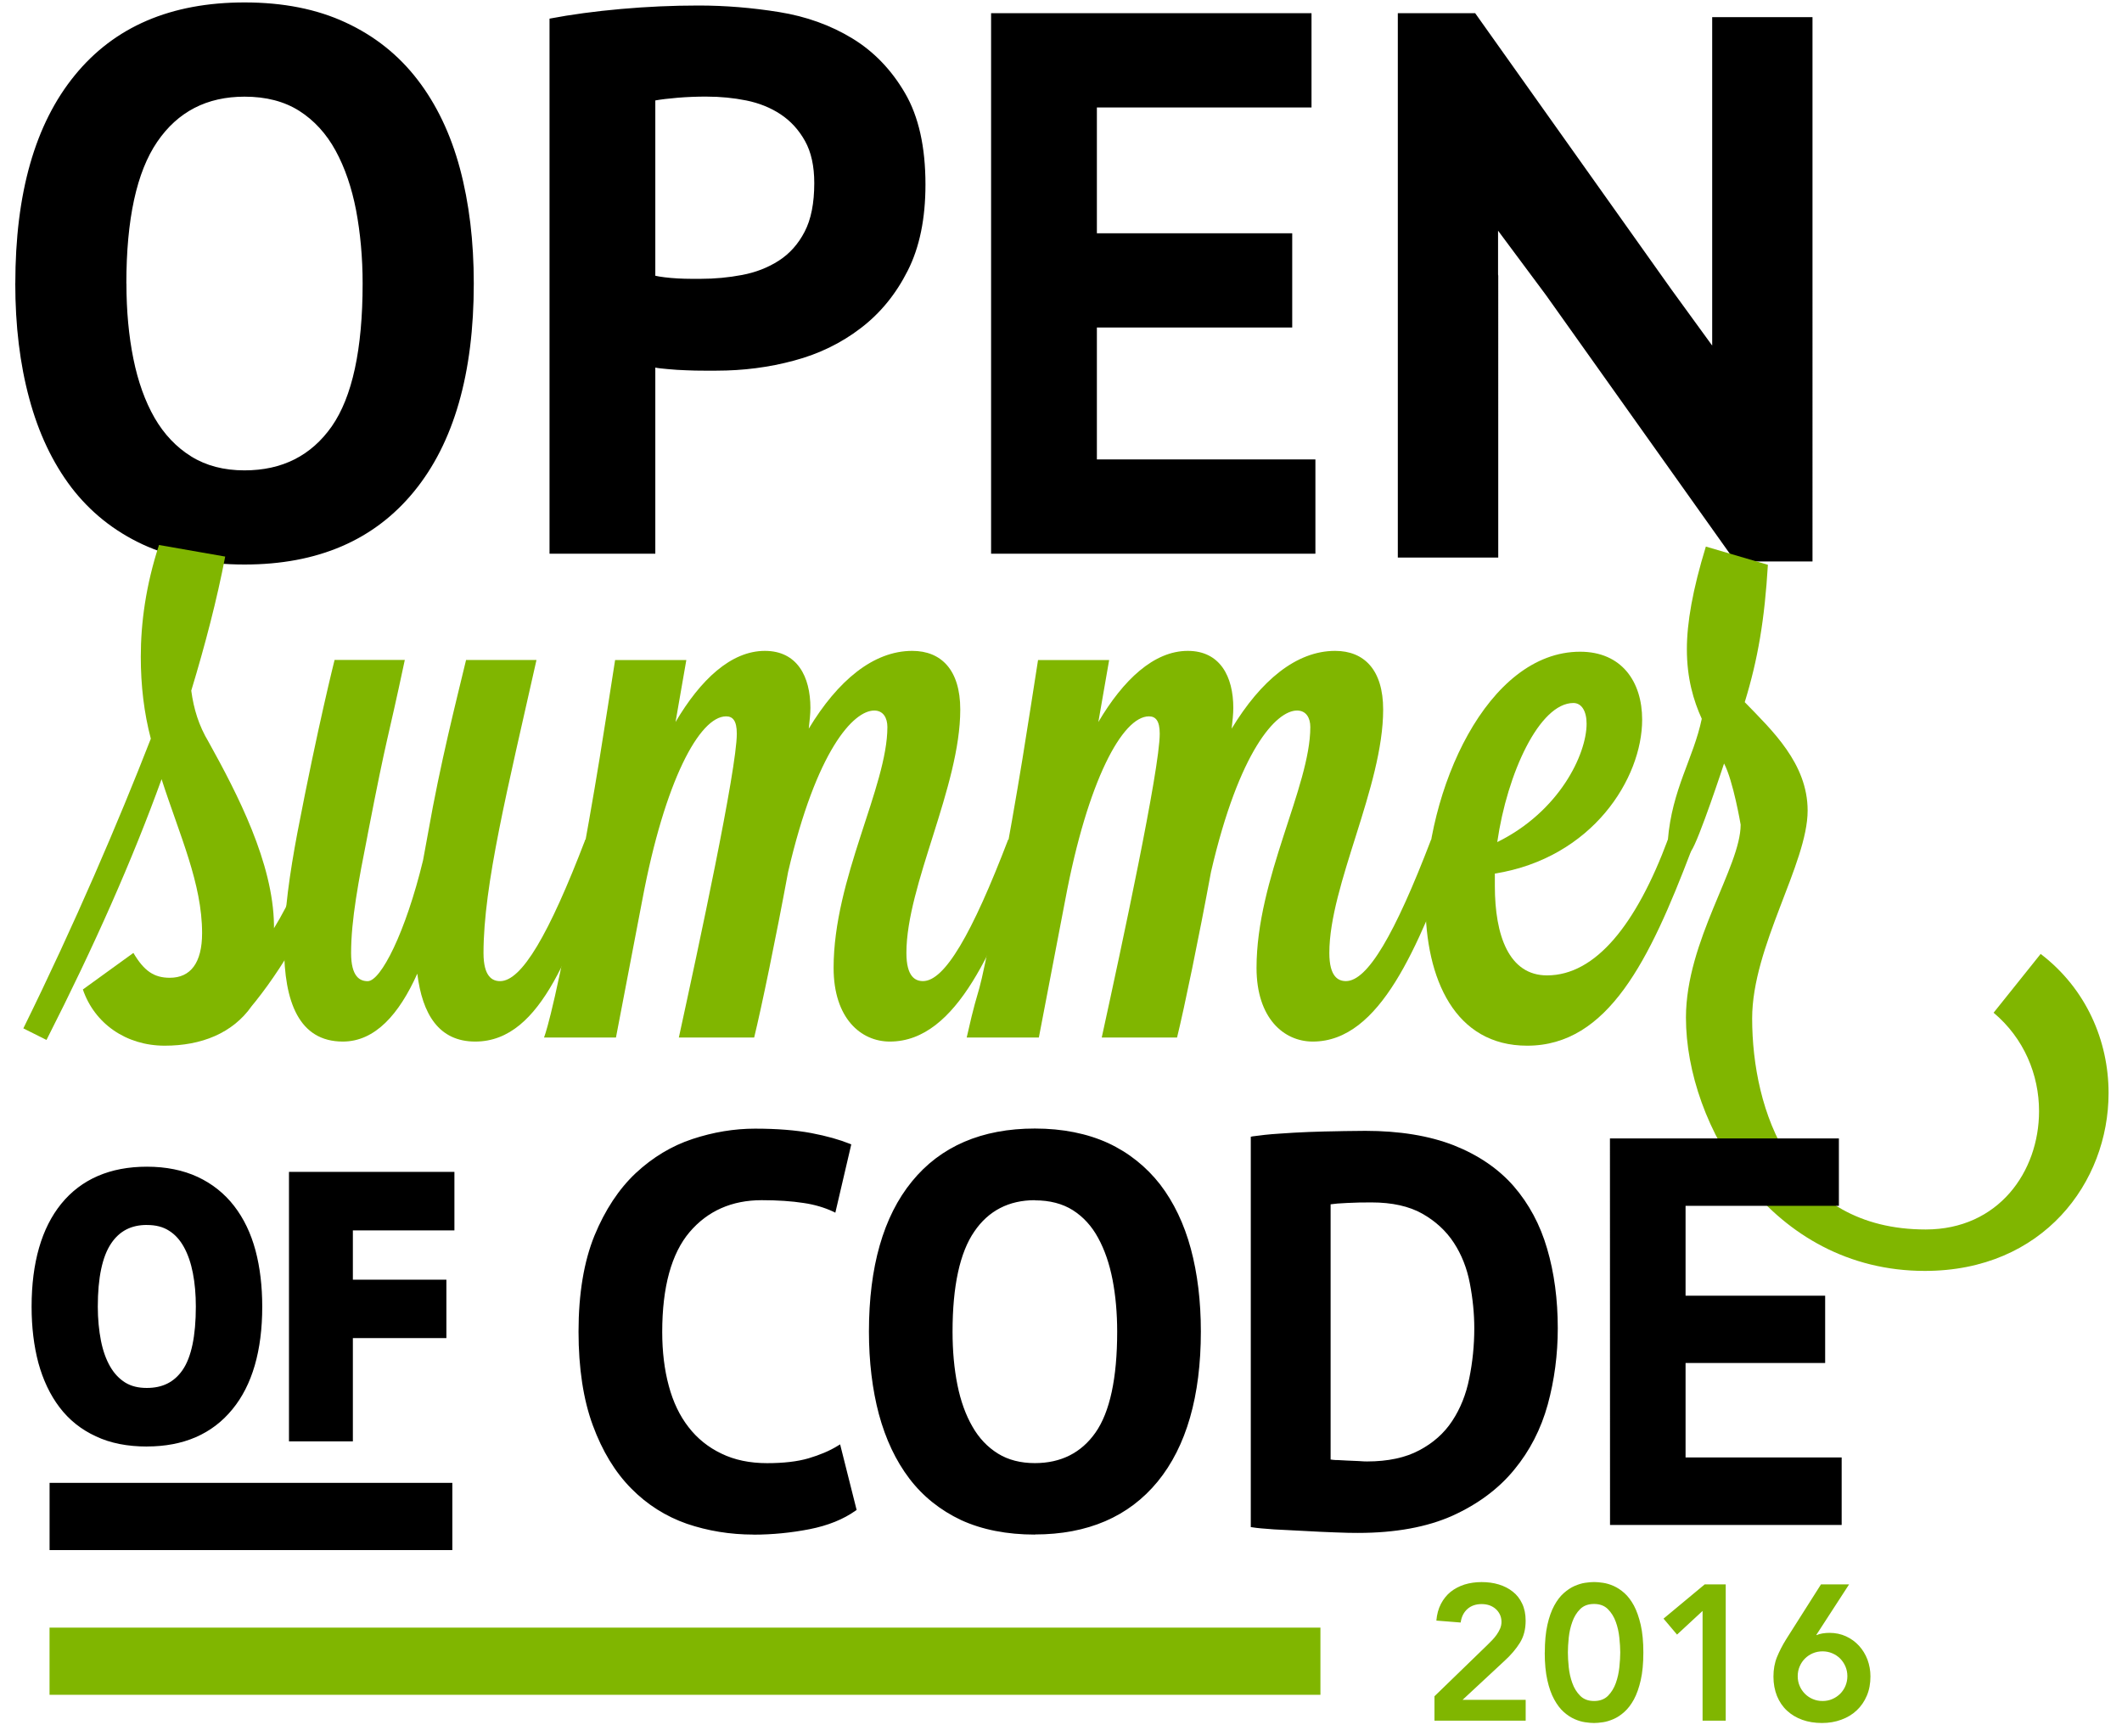 <svg width="55" height="45" viewBox="0 0 55 45" xmlns="http://www.w3.org/2000/svg"><g fill="none" fill-rule="evenodd"><g fill="#000"><path d="M44.378.443v8.513l-1.05-1.444-.283-.398-4.81-6.772H36.23V14.45h2.603V7.146l-.005-.034V5.978l1.24 1.667 4.91 6.906h2V.445h-2.6zM25.688.342h8.305v2.443H28.43v3.26h5.063v2.442H28.43v3.42h5.664v2.443h-8.406V.342zM18.325 2.503c-.268 0-.52.01-.76.03-.24.02-.434.044-.58.07v4.543c.052.013.132.027.24.04.105.014.22.023.34.03.118.006.235.01.35.01h.25c.358 0 .716-.033 1.07-.1.353-.067.67-.19.95-.37.28-.18.504-.43.67-.75.167-.32.25-.74.25-1.262 0-.44-.08-.803-.24-1.09-.16-.287-.37-.517-.63-.69-.26-.173-.56-.293-.89-.36-.333-.067-.673-.1-1.02-.1zM14.243.483c.56-.107 1.178-.19 1.85-.25.674-.06 1.345-.09 2.012-.09.693 0 1.39.057 2.09.17.702.113 1.332.34 1.892.68.56.34 1.017.814 1.37 1.42.355.608.53 1.398.53 2.37 0 .882-.152 1.626-.46 2.233-.306.607-.712 1.104-1.22 1.49-.506.388-1.083.668-1.73.84-.647.175-1.317.26-2.01.26h-.322c-.147 0-.3-.002-.46-.01-.16-.005-.317-.015-.47-.03-.154-.013-.264-.025-.33-.04v4.824h-2.742V.483zM3.277 7.347c0 .707.06 1.357.18 1.95s.304 1.105.55 1.533c.247.426.564.76.95 1 .387.24.847.36 1.38.36.975 0 1.728-.38 2.262-1.14.53-.76.8-1.995.8-3.703 0-.68-.06-1.314-.17-1.9-.114-.588-.29-1.102-.53-1.542-.24-.44-.555-.784-.94-1.03-.39-.248-.863-.37-1.42-.37-.976 0-1.73.388-2.264 1.17-.533.78-.8 2.004-.8 3.672zm-2.88 0c0-2.334.51-4.133 1.54-5.394C2.962.693 4.43.063 6.338.063c1 0 1.873.172 2.62.52.75.347 1.37.84 1.862 1.48.493.64.86 1.408 1.1 2.3.24.896.36 1.89.36 2.983 0 2.333-.517 4.132-1.55 5.393C9.698 14 8.234 14.63 6.34 14.63c-1.014 0-1.894-.175-2.64-.52-.748-.348-1.364-.843-1.852-1.48-.487-.643-.85-1.41-1.09-2.304C.516 9.434.396 8.44.396 7.346z"/></g><g fill="#80B600"><path d="M3.458 24.697c.278.47.536.643.944.643.536 0 .836-.386.836-1.157 0-1.287-.58-2.53-1.05-3.99-.752 2.08-1.738 4.31-2.983 6.758l-.6-.3c1.33-2.7 2.467-5.36 3.304-7.507-.175-.665-.26-1.373-.26-2.123 0-.88.13-1.847.472-2.897l1.716.3c-.215 1.117-.516 2.274-.88 3.475.064.473.193.902.45 1.33.75 1.352 1.672 3.133 1.694 4.742v.085c.41-.663.75-1.458 1.074-2.295.127 0 .6.17.6.3-.56 1.458-1.31 2.832-2.145 3.882l-.106.13C6.03 26.78 5.214 27.1 4.27 27.1c-1.007 0-1.822-.578-2.122-1.457l1.308-.946h.002z"/><path d="M9.53 21.63c-.238 1.203-.43 2.21-.43 3.068 0 .623.234.73.43.73.34 0 .984-1.266 1.435-3.133l.13-.708c.32-1.823.728-3.41.985-4.483h1.825c-.75 3.346-1.373 5.834-1.373 7.593 0 .623.236.73.43.73.558 0 1.265-1.203 2.21-3.67.105 0 .6.15.6.28-.944 2.466-1.694 4.956-3.454 4.956-.944 0-1.372-.71-1.502-1.76-.47 1.05-1.093 1.76-1.93 1.76-1.136 0-1.523-1.03-1.523-2.47 0-.878.15-1.907.344-2.937.536-2.79.965-4.483.965-4.483h1.82c-.48 2.264-.43 1.78-.963 4.528z"/><path d="M14.89 23.325c.587-3.105.795-4.59 1.053-6.22h1.846l-.28 1.607c.644-1.094 1.437-1.844 2.316-1.844.837 0 1.18.664 1.18 1.48 0 .148-.022.343-.043.536.75-1.244 1.674-2.016 2.682-2.016.75 0 1.245.492 1.245 1.52 0 1.996-1.396 4.55-1.396 6.308 0 .623.235.73.43.73.557 0 1.265-1.203 2.208-3.668.13 0 .602.17.602.3-.944 2.445-1.91 4.935-3.67 4.935-.75 0-1.457-.604-1.457-1.91 0-2.317 1.394-4.698 1.394-6.242 0-.235-.106-.427-.34-.427-.54 0-1.5 1.03-2.233 4.182-.322 1.74-.687 3.5-.88 4.292h-1.952c.514-2.36 1.502-6.95 1.502-7.873 0-.343-.107-.45-.278-.45-.688 0-1.59 1.672-2.168 4.74l-.686 3.583H14.1s.205-.457.79-3.562z"/><path d="M25.853 23.325c.586-3.107.794-4.59 1.052-6.22h1.843l-.28 1.607c.646-1.094 1.44-1.844 2.318-1.844.837 0 1.18.664 1.18 1.48 0 .148-.02.343-.043.536.752-1.244 1.674-2.016 2.682-2.016.752 0 1.245.492 1.245 1.52 0 1.996-1.395 4.55-1.395 6.308 0 .623.235.73.43.73.558 0 1.265-1.203 2.208-3.668.13 0 .6.17.6.3-.94 2.445-1.907 4.935-3.667 4.935-.75 0-1.458-.604-1.458-1.91 0-2.317 1.394-4.698 1.394-6.242 0-.235-.106-.427-.344-.427-.536 0-1.5 1.03-2.23 4.182-.322 1.74-.686 3.5-.88 4.292h-1.952c.516-2.36 1.503-6.95 1.503-7.873 0-.343-.11-.45-.28-.45-.687 0-1.59 1.672-2.166 4.74l-.687 3.583h-1.87c.4-1.78.21-.455.796-3.562zM44.686 19.786s-.658 2.003-.856 2.274c-.198.27-.71 1.052-.602-.28.108-1.332.665-2.122.88-3.152-.215-.472-.386-1.052-.386-1.803 0-.685.15-1.544.492-2.66l1.608.472c-.085 1.416-.257 2.445-.6 3.56.708.73 1.63 1.59 1.63 2.81 0 1.374-1.438 3.52-1.438 5.386 0 2.38 1.036 5.47 4.498 5.47 1.888 0 2.938-1.5 2.938-3.067 0-.94-.387-1.887-1.178-2.55l1.22-1.524c1.182.902 1.76 2.254 1.76 3.605 0 2.314-1.694 4.61-4.762 4.61-3.982 0-6.192-3.778-6.192-6.565.002-1.995 1.418-3.904 1.418-5 0 0-.192-1.136-.43-1.586z"/><path d="M43.23 21.76c.127 0 .6.17.6.3-1.072 2.81-2.145 5.04-4.247 5.04-1.867 0-2.638-1.716-2.638-3.73 0-2.918 1.608-6.48 4.01-6.48 1.073 0 1.608.772 1.608 1.76 0 1.522-1.285 3.583-3.818 3.99v.32c0 1.287.366 2.318 1.352 2.318 1.265 0 2.317-1.33 3.132-3.518m-4.42.063c1.607-.793 2.314-2.272 2.314-3.068 0-.322-.127-.536-.342-.536-.88 0-1.717 1.822-1.973 3.602"/></g><path d="M.998 33.865c0-1.105.243-1.957.73-2.553.485-.598 1.18-.895 2.082-.895.474 0 .886.082 1.24.246.353.164.647.398.88.7.233.304.408.667.52 1.09.114.42.172.89.172 1.41 0 1.105-.247 1.954-.734 2.552-.49.594-1.182.893-2.078.893-.48 0-.897-.082-1.25-.246-.353-.164-.644-.398-.876-.7-.23-.302-.402-.667-.516-1.087-.113-.423-.17-.894-.17-1.41m1.363 0c0 .332.03.64.087.92.057.285.143.523.26.725.117.203.267.36.45.477.184.11.4.168.654.168.46 0 .818-.182 1.07-.54.25-.358.38-.942.38-1.75 0-.323-.028-.622-.08-.9-.055-.276-.14-.52-.25-.73-.115-.206-.264-.368-.446-.483-.184-.12-.407-.178-.672-.178-.46 0-.817.184-1.07.555-.253.365-.38.945-.38 1.734" fill="#000"/><path d="M3.81 37.488c-.503 0-.95-.086-1.324-.264-.38-.174-.696-.426-.944-.754-.243-.32-.426-.707-.547-1.148-.117-.44-.176-.928-.176-1.457 0-1.143.26-2.04.767-2.666.52-.64 1.268-.963 2.222-.963.497 0 .937.09 1.313.264.38.177.7.433.948.755.248.32.434.707.553 1.15.117.438.175.928.175 1.46 0 1.138-.26 2.036-.775 2.66-.522.64-1.268.962-2.215.962m0-6.892c-.854 0-1.49.27-1.945.828-.457.564-.688 1.383-.688 2.44 0 .5.055.958.164 1.366.11.394.27.74.486 1.024.21.277.484.494.81.648.328.148.724.227 1.174.227.85 0 1.482-.274 1.94-.83.46-.56.694-1.384.694-2.437 0-.498-.055-.96-.164-1.367-.108-.396-.272-.742-.49-1.023-.215-.277-.488-.496-.815-.648-.33-.15-.722-.23-1.165-.23m0 5.738c-.285 0-.537-.066-.75-.197-.205-.127-.377-.307-.51-.537-.124-.218-.22-.48-.28-.778-.058-.287-.088-.61-.088-.957 0-.836.133-1.438.41-1.838.285-.422.695-.633 1.217-.633.296 0 .554.068.766.203.207.13.38.318.507.55.122.226.21.487.27.782.055.29.082.603.082.935 0 .85-.133 1.457-.41 1.854-.288.406-.697.613-1.216.613m0-4.582c-.404 0-.706.155-.923.476-.23.338-.348.89-.348 1.64 0 .32.03.62.082.886.052.26.133.486.24.67.103.178.23.312.388.412.157.096.34.14.56.14.404 0 .705-.147.924-.46.23-.33.347-.885.347-1.648 0-.312-.025-.604-.077-.87-.05-.257-.127-.483-.232-.673-.1-.182-.227-.324-.383-.422-.157-.102-.344-.15-.576-.15m3.86-1.2h3.93v1.153H8.967v1.64h2.425V34.5H8.967v2.678H7.67" fill="#000"/><path d="M9.146 37.355H7.49V30.37h4.288v1.517H9.146v1.277h2.424v1.514H9.146v2.677zm-1.297-.357h.937V34.32h2.424v-.8H8.788v-1.993h2.632v-.797H7.85v6.268zM1.284 38.43h10.44v1.742H1.285V38.43zm20.862.675c-.305.215-.694.375-1.166.47-.47.09-.954.14-1.45.14-.6 0-1.17-.094-1.71-.277-.54-.188-1.01-.488-1.42-.902-.41-.414-.737-.953-.98-1.615-.244-.66-.365-1.465-.365-2.41 0-.98.137-1.803.408-2.465.272-.662.625-1.195 1.058-1.602.436-.404.92-.697 1.453-.87.535-.18 1.067-.267 1.602-.267.572 0 1.056.04 1.452.113.396.077.723.167.98.272l-.388 1.66c-.22-.104-.48-.18-.78-.23-.3-.044-.666-.07-1.093-.07-.793 0-1.43.284-1.91.845-.482.566-.722 1.438-.722 2.625 0 .514.057.984.172 1.408.114.426.288.79.522 1.09.23.303.522.537.87.7.35.17.75.255 1.21.255.43 0 .79-.045 1.086-.133.295-.084.554-.193.773-.326l.4 1.59h-.003z" fill="#000"/><path d="M19.53 39.77c-.605 0-1.186-.096-1.727-.28-.543-.19-1.03-.495-1.444-.917-.416-.42-.75-.97-.994-1.635-.245-.664-.37-1.48-.37-2.428 0-.98.14-1.818.413-2.488.274-.666.634-1.21 1.07-1.62.44-.41.936-.708 1.472-.884.538-.178 1.082-.268 1.62-.268.57 0 1.06.04 1.46.115.4.076.732.172.99.275l.044.018-.413 1.77-.06-.03c-.216-.1-.473-.18-.766-.222-.303-.047-.667-.072-1.083-.072-.772 0-1.4.277-1.868.826-.47.553-.71 1.422-.71 2.59 0 .508.057.98.17 1.395.112.42.285.78.512 1.07.227.295.514.525.852.686.34.166.737.248 1.185.248.418 0 .78-.04 1.072-.125.29-.086.547-.193.758-.324l.062-.038.428 1.7-.03.02c-.313.222-.712.384-1.188.478-.475.093-.967.142-1.46.142m.043-10.41c-.525 0-1.058.087-1.584.263-.522.17-1.004.46-1.433.86-.425.397-.777.927-1.045 1.58-.268.655-.404 1.48-.404 2.446 0 .934.122 1.738.36 2.39.24.65.565 1.19.968 1.6.403.405.875.706 1.403.886.528.184 1.098.275 1.69.275.485 0 .97-.044 1.44-.14.446-.09.82-.234 1.116-.44l-.373-1.482c-.206.117-.45.22-.722.297-.304.088-.674.133-1.103.133-.463 0-.878-.086-1.232-.26-.353-.168-.653-.408-.89-.717-.237-.302-.417-.675-.533-1.11-.115-.424-.173-.902-.173-1.42 0-1.195.247-2.09.735-2.66.49-.574 1.144-.865 1.95-.865.42 0 .79.025 1.1.072.276.045.522.113.734.207l.36-1.55c-.246-.097-.558-.18-.926-.25-.392-.077-.877-.114-1.44-.114m3.01 5.15c0-1.668.366-2.953 1.1-3.852.733-.904 1.78-1.354 3.146-1.354.716 0 1.34.125 1.874.37.532.25.976.603 1.33 1.06.35.457.613 1.006.785 1.645.172.635.257 1.35.257 2.13 0 1.67-.37 2.952-1.107 3.853-.74.9-1.786 1.352-3.14 1.352-.724 0-1.353-.123-1.888-.37-.532-.25-.974-.6-1.32-1.058-.35-.46-.61-1.008-.78-1.648-.174-.64-.26-1.348-.26-2.13m2.06 0c0 .505.04.97.127 1.392.086.426.217.79.394 1.096.176.304.402.544.68.716.276.172.605.258.986.258.696 0 1.235-.273 1.616-.816.38-.543.572-1.426.572-2.646 0-.486-.04-.94-.122-1.357-.08-.42-.206-.787-.378-1.104-.172-.31-.396-.56-.673-.734-.278-.178-.617-.266-1.016-.266-.695 0-1.234.28-1.615.84-.383.553-.572 1.428-.572 2.62" fill="#000"/><path d="M26.824 39.77c-.728 0-1.37-.127-1.912-.375-.542-.256-.993-.617-1.342-1.076-.35-.46-.615-1.02-.79-1.668-.17-.64-.258-1.36-.258-2.143 0-1.675.374-2.983 1.113-3.888.742-.912 1.814-1.373 3.188-1.373.72 0 1.358.13 1.897.376.538.25.992.615 1.35 1.074.354.462.622 1.022.795 1.665.173.643.26 1.36.26 2.145 0 1.672-.376 2.982-1.12 3.89-.746.91-1.817 1.37-3.18 1.37zm0-10.41c-1.34 0-2.384.446-3.104 1.33-.722.888-1.09 2.17-1.09 3.82 0 .77.087 1.483.256 2.114.17.633.43 1.18.77 1.627.34.45.777.8 1.303 1.045.524.242 1.152.365 1.864.365 1.33 0 2.374-.446 3.096-1.33.73-.888 1.098-2.173 1.098-3.82 0-.774-.086-1.485-.256-2.118-.17-.627-.43-1.176-.776-1.625-.346-.45-.786-.8-1.31-1.04-.526-.243-1.148-.368-1.852-.368zm0 8.666c-.39 0-.732-.092-1.015-.27-.286-.174-.52-.42-.7-.732-.18-.31-.31-.682-.4-1.11-.087-.428-.13-.9-.13-1.405 0-1.2.196-2.093.583-2.655.39-.572.95-.86 1.66-.86.41 0 .762.093 1.046.272.28.182.514.436.687.758.175.318.305.693.386 1.115.08.422.123.884.123 1.37 0 1.227-.197 2.127-.582 2.676-.39.558-.95.84-1.66.84zm0-6.922c-.676 0-1.205.273-1.572.814-.374.543-.563 1.414-.563 2.592 0 .5.042.963.127 1.385.084.416.215.777.388 1.076.17.3.393.533.662.7.266.165.588.247.957.247.673 0 1.202-.266 1.57-.79.374-.532.563-1.413.563-2.616 0-.48-.04-.933-.12-1.347-.08-.412-.204-.775-.375-1.086-.165-.305-.386-.545-.653-.715-.268-.17-.6-.256-.987-.256v-.002zm5.65-1.6c.2-.03.426-.055.677-.07.256-.018.516-.033.78-.043.27-.01.53-.014.78-.02.255-.005.48-.007.68-.007.89 0 1.646.125 2.274.37.63.25 1.14.6 1.53 1.046.39.45.678.98.858 1.6.182.62.273 1.3.273 2.046 0 .678-.086 1.33-.257 1.96-.173.626-.458 1.187-.86 1.673-.4.485-.926.874-1.58 1.17-.652.296-1.46.446-2.424.446-.152 0-.354-.008-.606-.016-.254-.01-.515-.02-.786-.038l-.78-.04c-.247-.017-.435-.032-.558-.05V29.504zm3.073 1.603c-.21 0-.422.004-.635.014-.216.01-.375.025-.48.043v6.71c.038.007.103.015.194.02.09.003.188.01.292.015.106.006.205.01.3.014.095.007.168.01.215.01.553 0 1.013-.1 1.38-.296.366-.193.66-.45.874-.78.213-.32.363-.694.45-1.122.085-.422.127-.857.127-1.307 0-.39-.038-.785-.114-1.18-.076-.395-.217-.75-.42-1.062-.207-.318-.484-.576-.837-.775-.355-.2-.802-.3-1.346-.3v-.003z" fill="#000"/><path d="M35.203 39.727c-.144 0-.343-.002-.61-.014-.25-.01-.513-.02-.786-.037l-.778-.04c-.276-.02-.45-.034-.565-.054l-.045-.006V29.46l.046-.01c.2-.028.423-.054.683-.07.275-.02.53-.034.78-.044.267-.01.525-.016.78-.02l.13-.003c.2-.004.384-.006.55-.006.887 0 1.657.127 2.293.375.636.252 1.157.607 1.553 1.06.395.456.687 1 .867 1.622.183.62.275 1.314.275 2.06 0 .68-.087 1.343-.26 1.976-.175.635-.467 1.203-.87 1.69-.4.49-.94.892-1.597 1.19-.66.296-1.484.447-2.45.447h.003zm-2.678-.245c.11.016.272.03.508.043l.777.043c.273.014.532.025.786.037.263.01.462.014.604.014.95 0 1.76-.15 2.402-.44.645-.294 1.168-.683 1.56-1.16.394-.474.68-1.03.85-1.65.168-.624.254-1.276.254-1.946 0-.736-.09-1.416-.27-2.03-.177-.608-.46-1.14-.846-1.58-.383-.44-.892-.786-1.51-1.028-.623-.246-1.38-.37-2.253-.37-.166 0-.35.003-.552.005l-.128.003c-.253.008-.513.012-.777.025-.25.005-.504.02-.778.038-.236.018-.443.04-.63.068v9.926l.003.002zm2.906-1.5c-.046 0-.12-.004-.217-.008l-.16-.006-.14-.008c-.086-.002-.167-.006-.245-.012l-.048-.004c-.09-.004-.16-.012-.202-.02l-.043-.01v-6.796l.044-.008c.104-.02.26-.035.49-.045.212-.008.427-.014.636-.014.55 0 1.012.106 1.372.31.355.2.644.466.853.79.208.318.354.68.43 1.084.078.4.116.8.116 1.19 0 .45-.043.894-.13 1.32-.086.427-.24.81-.458 1.14-.218.332-.52.602-.893.8-.37.198-.844.3-1.404.3v-.002zm-.946-.158c.03.007.076.01.142.015h.05l.242.013.14.006.16.007c.097.008.167.01.213.01.543 0 .998-.098 1.356-.29.356-.188.644-.442.852-.76.21-.317.36-.69.442-1.105.085-.415.13-.853.13-1.296 0-.385-.04-.775-.116-1.168-.074-.39-.214-.742-.413-1.047-.2-.307-.476-.562-.816-.754-.344-.195-.787-.293-1.318-.293-.207 0-.422.002-.633.014-.192.008-.33.02-.428.035v6.614-.002zm7.242-8.32h5.935v1.746h-3.974v2.33h3.618v1.744h-3.618v2.447h4.046v1.75h-6.004l-.002-10.016z" fill="#000"/><path d="M41.78 39.463h5.897v-1.64H43.63V35.27h3.617v-1.635H43.63v-2.438h3.976v-1.64H41.78v9.906z" fill="#000"/><path d="M1.284 42.182h32.94v1.74H1.284v-1.74zM37.18 43.96l1.372-1.33c.04-.038.082-.08.125-.126.043-.045.082-.092.117-.142.035-.05.064-.102.088-.157.023-.055.035-.112.035-.172 0-.073-.015-.138-.043-.195-.028-.056-.065-.105-.112-.145-.047-.04-.1-.07-.162-.092-.062-.02-.127-.03-.197-.03-.15 0-.273.042-.37.128-.096.087-.154.203-.174.35l-.63-.05c.014-.163.053-.307.118-.432.064-.124.148-.228.25-.312.105-.083.224-.146.36-.19.137-.042.285-.064.445-.064.16 0 .308.02.446.062.137.042.258.103.36.185.104.08.186.185.245.312.06.125.09.273.09.443 0 .223-.05.415-.152.576-.1.16-.232.314-.392.46l-1.09 1.013h1.635v.54H37.18v-.634zm2.86-1.134c0-.28.022-.518.067-.716.044-.198.103-.364.177-.5.073-.134.155-.242.247-.323.092-.082.185-.143.28-.185.095-.04.186-.07.274-.082.09-.013.166-.02.232-.02.067 0 .144.007.232.02.088.013.18.04.275.082.095.042.188.103.28.185.09.08.173.19.246.324.072.136.13.302.176.5.045.198.068.437.068.716 0 .28-.023.518-.068.716-.045.198-.104.364-.177.5-.074.134-.156.242-.248.323-.09.082-.184.143-.28.185-.094.04-.186.07-.274.082-.088.013-.165.02-.232.02-.066 0-.143-.007-.232-.02-.088-.013-.18-.04-.274-.082-.095-.042-.188-.103-.28-.185-.09-.08-.173-.19-.246-.324-.074-.134-.133-.3-.177-.498-.045-.198-.068-.437-.068-.716zm.598 0c0 .11.007.237.022.382.015.144.046.282.093.41.046.13.114.24.204.33.09.09.21.135.36.135s.27-.045.36-.134c.088-.09.157-.2.203-.33.047-.13.077-.268.092-.412.015-.145.023-.272.023-.382 0-.11-.008-.237-.023-.382-.015-.144-.045-.282-.092-.41-.046-.13-.115-.24-.204-.33-.09-.09-.21-.135-.36-.135s-.27.044-.36.133c-.09.09-.157.2-.203.33-.047.13-.078.267-.093.41-.015.146-.022.273-.022.383zm3.492-1.078l-.663.614-.35-.414 1.068-.888h.544v3.532h-.6v-2.844zm3.797-.688l-.848 1.307.01.01c.035-.02.084-.035.146-.045.06-.01.122-.015.182-.015.156 0 .3.03.43.09s.24.14.336.244c.095.104.168.224.22.36.05.137.077.282.077.435 0 .183-.03.35-.094.5-.063.148-.15.275-.262.38-.11.105-.245.186-.4.242-.154.057-.32.085-.5.085-.187 0-.356-.027-.51-.082-.152-.055-.285-.134-.396-.237-.112-.103-.198-.23-.26-.38-.06-.15-.092-.317-.092-.503 0-.187.03-.355.092-.507.062-.15.14-.305.237-.46l.903-1.423h.73zm-1.332 2.38c0 .09.016.173.05.252.033.078.08.146.137.204.058.058.126.104.204.137.08.034.163.05.252.05.09 0 .174-.016.252-.05.078-.033.147-.08.205-.137.058-.058.104-.126.137-.204.033-.08.05-.163.05-.252 0-.09-.017-.174-.05-.252-.033-.078-.08-.147-.137-.205-.058-.058-.127-.104-.205-.137-.078-.033-.162-.05-.252-.05s-.173.017-.252.05c-.078.033-.146.08-.204.137-.058.058-.104.127-.137.205-.034.078-.05.162-.05.252z" fill="#80B600"/></g></svg>
